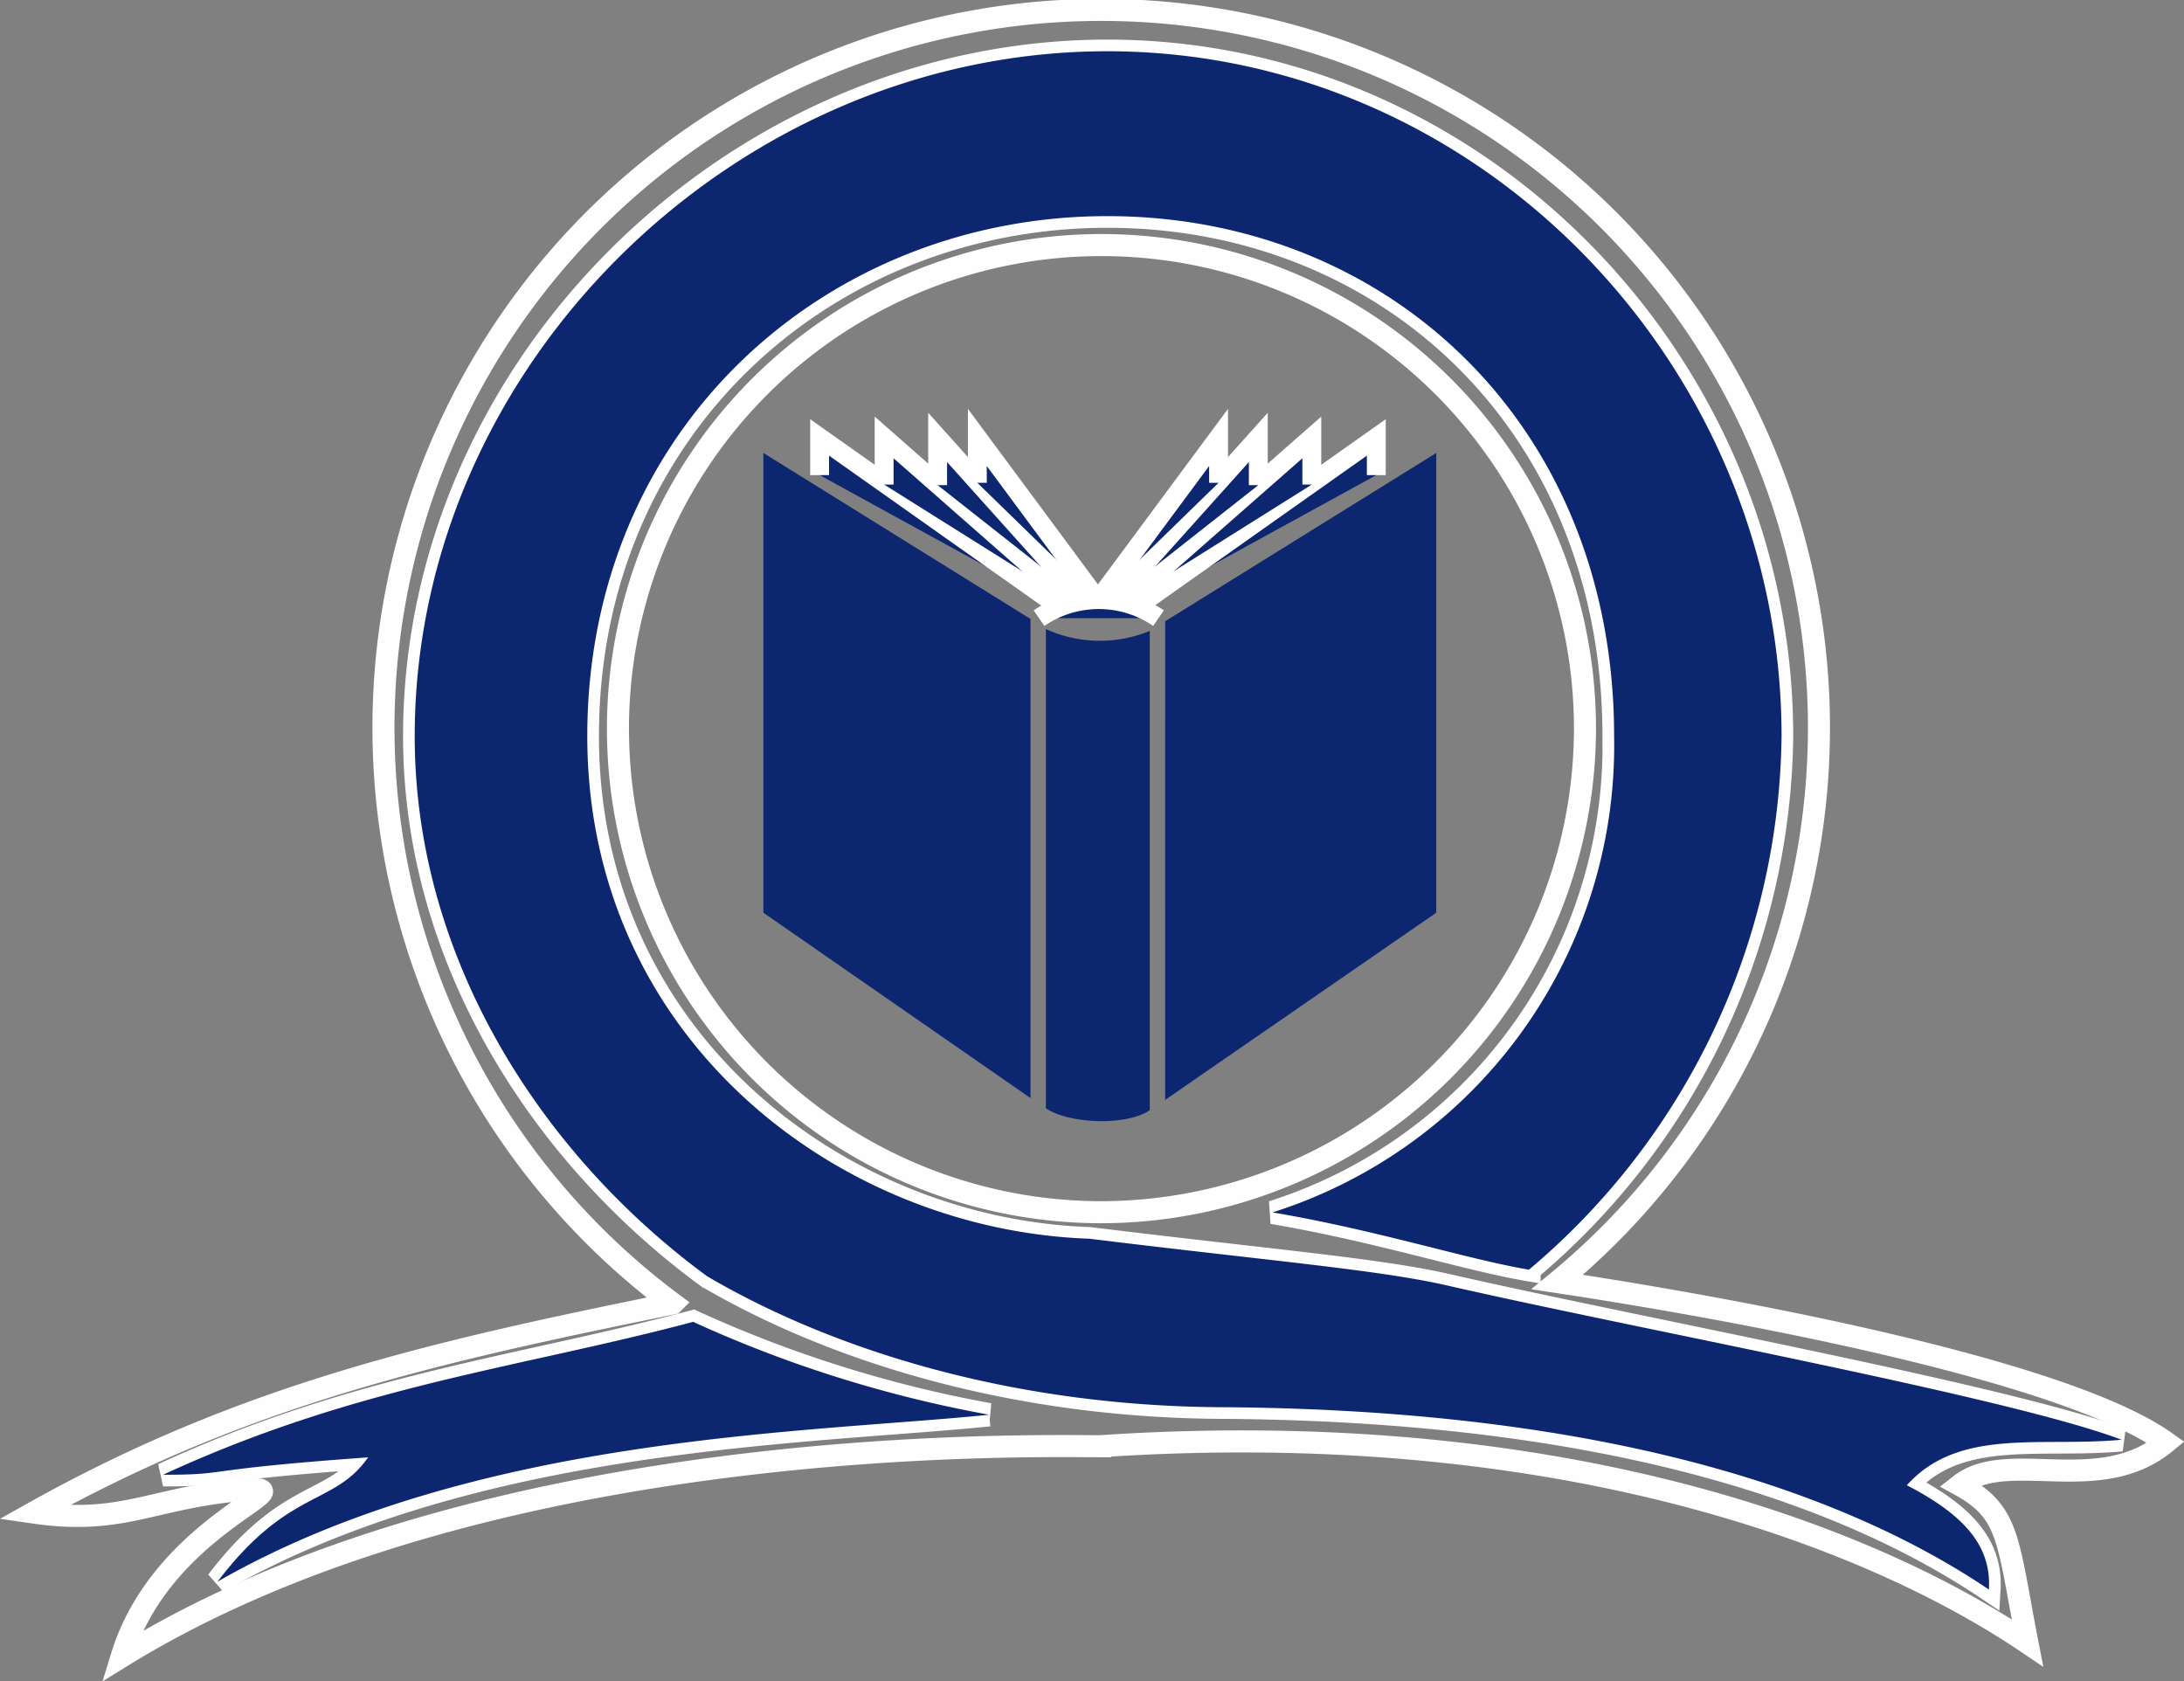 <svg xmlns="http://www.w3.org/2000/svg" width="134.799" height="103.765" viewBox="0 0 134.799 103.765">
  <rect x="0" y="0" width="134.799" height="103.765" fill="#808080" stroke="none"/>
  <g id="Capa_x0020_1" transform="translate(-0.328 -0.108)">
    <g id="_66472368" transform="translate(46.485 27.101)">
      <path id="_64559656" d="M87.524,79.015l18.37-12.7V36.629H104.62l-17.1,10.857a7.88,7.88,0,0,1-6.708,0l-17.1-10.857H62.444V66.312l18.37,12.7c1.484,1.017,5.212,1.028,6.708,0Z" transform="translate(-62.444 -36.629)" fill="none" fill-rule="evenodd"/>
      <path id="_64559992" d="M80.239,77.75V48.182L63.751,37.938V66.311ZM87.6,48.919a8.055,8.055,0,0,1-6.412-.112V78.376c1.408.972,4.982,1.106,6.412.123V48.918Zm.949,28.943,16.734-11.551V37.938L88.55,48.326Z" transform="translate(-62.792 -36.977)" fill="#0c2670" fill-rule="evenodd"/>
      <g id="Group_1" data-name="Group 1" transform="translate(4.431 0.002)">
        <path id="_64559920" d="M83.216,47.044,68.48,36.632v2.325" transform="translate(-68.48 -36.632)" fill="#0c2670" stroke="#fff" stroke-width="1.164" fill-rule="evenodd"/>
        <path id="_66138568" d="M85.5,46.822l-11.6-10.19v2.909" transform="translate(-69.919 -36.632)" fill="#0c2670" stroke="#fff" stroke-width="1.164" fill-rule="evenodd"/>
        <path id="_66138640" d="M87.418,46.682,78.4,36.632v2.945" transform="translate(-71.116 -36.632)" fill="#0c2670" stroke="#fff" stroke-width="1.164" fill-rule="evenodd"/>
        <path id="_66138856" d="M89.183,46.682l-7.444-10.05v2.8" transform="translate(-72.005 -36.632)" fill="#0c2670" stroke="#fff" stroke-width="1.164" fill-rule="evenodd"/>
      </g>
      <g id="Group_2" data-name="Group 2" transform="translate(21.609 0.002)">
        <path id="_65133296" d="M95.205,47.044l14.738-10.412v2.325" transform="translate(-92.762 -36.632)" fill="#0c2670" stroke="#fff" stroke-width="1.164" fill-rule="evenodd"/>
        <path id="_65132600" d="M94.059,46.822l11.6-10.19v2.909" transform="translate(-92.458 -36.632)" fill="#0c2670" stroke="#fff" stroke-width="1.164" fill-rule="evenodd"/>
        <path id="_65132840" d="M93.072,46.682l9.021-10.05v2.945" transform="translate(-92.195 -36.632)" fill="#0c2670" stroke="#fff" stroke-width="1.164" fill-rule="evenodd"/>
        <path id="_65132960" d="M91.878,46.682l7.446-10.05v2.8" transform="translate(-91.878 -36.632)" fill="#0c2670" stroke="#fff" stroke-width="1.164" fill-rule="evenodd"/>
      </g>
      <path id="_66472536" d="M86.926,51.41a6.514,6.514,0,0,1,7.374,0" transform="translate(-68.952 -40.254)" fill="#0c2670" stroke="#fff" stroke-width="1.164" fill-rule="evenodd"/>
    </g>
    <g id="_66920928" transform="translate(2.411 0.788)">
      <path id="_66472224" d="M68.312,74.918A29.843,29.843,0,1,1,98.155,45.075,29.895,29.895,0,0,1,68.312,74.918Zm0,14.443c-4.249,0-38.056-.856-60.476,12.982,2.5-8.162,11.689-10.614,7.658-10.3-5.76.453-7.524,2.217-13.083,1.411,13.117-7.339,24.94-9.959,39.433-12.9a44.3,44.3,0,1,1,54.6-1.327c13.284,2.015,31.674,5.693,37.569,9.892-4.115,3.409-9.775.336-12.714,2.637,3.09,1.7,2.922,3.359,4.165,9.741-10.093-6.818-29.44-13.973-57.151-12.142Z" transform="translate(-2.411 -0.788)" fill="none" stroke="#fefefe" stroke-width="1.361" fill-rule="evenodd"/>
      <path id="_664722241" d="M68.312,74.918A29.843,29.843,0,1,1,98.155,45.075,29.895,29.895,0,0,1,68.312,74.918Zm0,14.443c-4.249,0-38.056-.856-60.476,12.982,2.5-8.162,11.689-10.614,7.658-10.3-5.76.453-7.524,2.217-13.083,1.411,13.117-7.339,24.94-9.959,39.433-12.9a44.3,44.3,0,1,1,54.6-1.327c13.284,2.015,31.674,5.693,37.569,9.892-4.115,3.409-9.775.336-12.714,2.637,3.09,1.7,2.922,3.359,4.165,9.741-10.093-6.818-29.44-13.973-57.151-12.142Z" transform="translate(-2.411 -0.788)" fill="none" fill-rule="evenodd"/>
      <path id="Path_3" data-name="Path 3" d="M46.87,79.774c7.638,4.482,18.778,8.064,32.082,8.079,24,.205,38.442,5.46,47.026,11.252.158-2.683-1.5-4.592-5.066-6.438,3.219-3.582,8.254-2.336,13.255-2.809-6.943-2.62-29.462-6.738-41.613-9.516-4.277-.978-10.92-1.515-22.093-2.888-15.544-.537-30.993-12.4-30.993-31.009,0-19.063,14.771-32.1,32.1-32.1s31.277,12.877,31.277,32.1A30.222,30.222,0,0,1,81.76,75.829c6.486,1.1,11.93,2.872,15.828,3.535A43.645,43.645,0,0,0,113.18,46.446c0-22.929-18.685-42.276-41.613-42.276s-42.75,19.347-42.75,42.276c0,13.6,7.717,25.738,18.053,33.328ZM46,82.583c-10.7,2.856-20.736,3.9-32.713,9.437,4.292,0,1.846-.3,12.656-1.073-2.146,3.046-4.876,1.862-9.295,7.669,15.812-9.074,36.564-9.168,47.625-10.3A76.978,76.978,0,0,1,46,82.583Z" transform="translate(-5.303 -1.687)" fill="none" stroke="#fefefe" stroke-width="1.44" fill-rule="evenodd"/>
      <path id="_1" data-name="1" d="M46.87,79.774c7.638,4.482,18.778,8.064,32.082,8.079,24,.205,38.442,5.46,47.026,11.252.158-2.683-1.5-4.592-5.066-6.438,3.219-3.582,8.254-2.336,13.255-2.809-6.943-2.62-29.462-6.738-41.613-9.516-4.277-.978-10.92-1.515-22.093-2.888-15.544-.537-30.993-12.4-30.993-31.009,0-19.063,14.771-32.1,32.1-32.1s31.277,12.877,31.277,32.1A30.222,30.222,0,0,1,81.76,75.829c6.486,1.1,11.93,2.872,15.828,3.535A43.645,43.645,0,0,0,113.18,46.446c0-22.929-18.685-42.276-41.613-42.276s-42.75,19.347-42.75,42.276c0,13.6,7.717,25.738,18.053,33.328ZM46,82.583c-10.7,2.856-20.736,3.9-32.713,9.437,4.292,0,1.846-.3,12.656-1.073-2.146,3.046-4.876,1.862-9.295,7.669,15.812-9.074,36.564-9.168,47.625-10.3A76.978,76.978,0,0,1,46,82.583Z" transform="translate(-5.303 -1.687)" fill="#0c2670" fill-rule="evenodd"/>
    </g>
  </g>
</svg>
